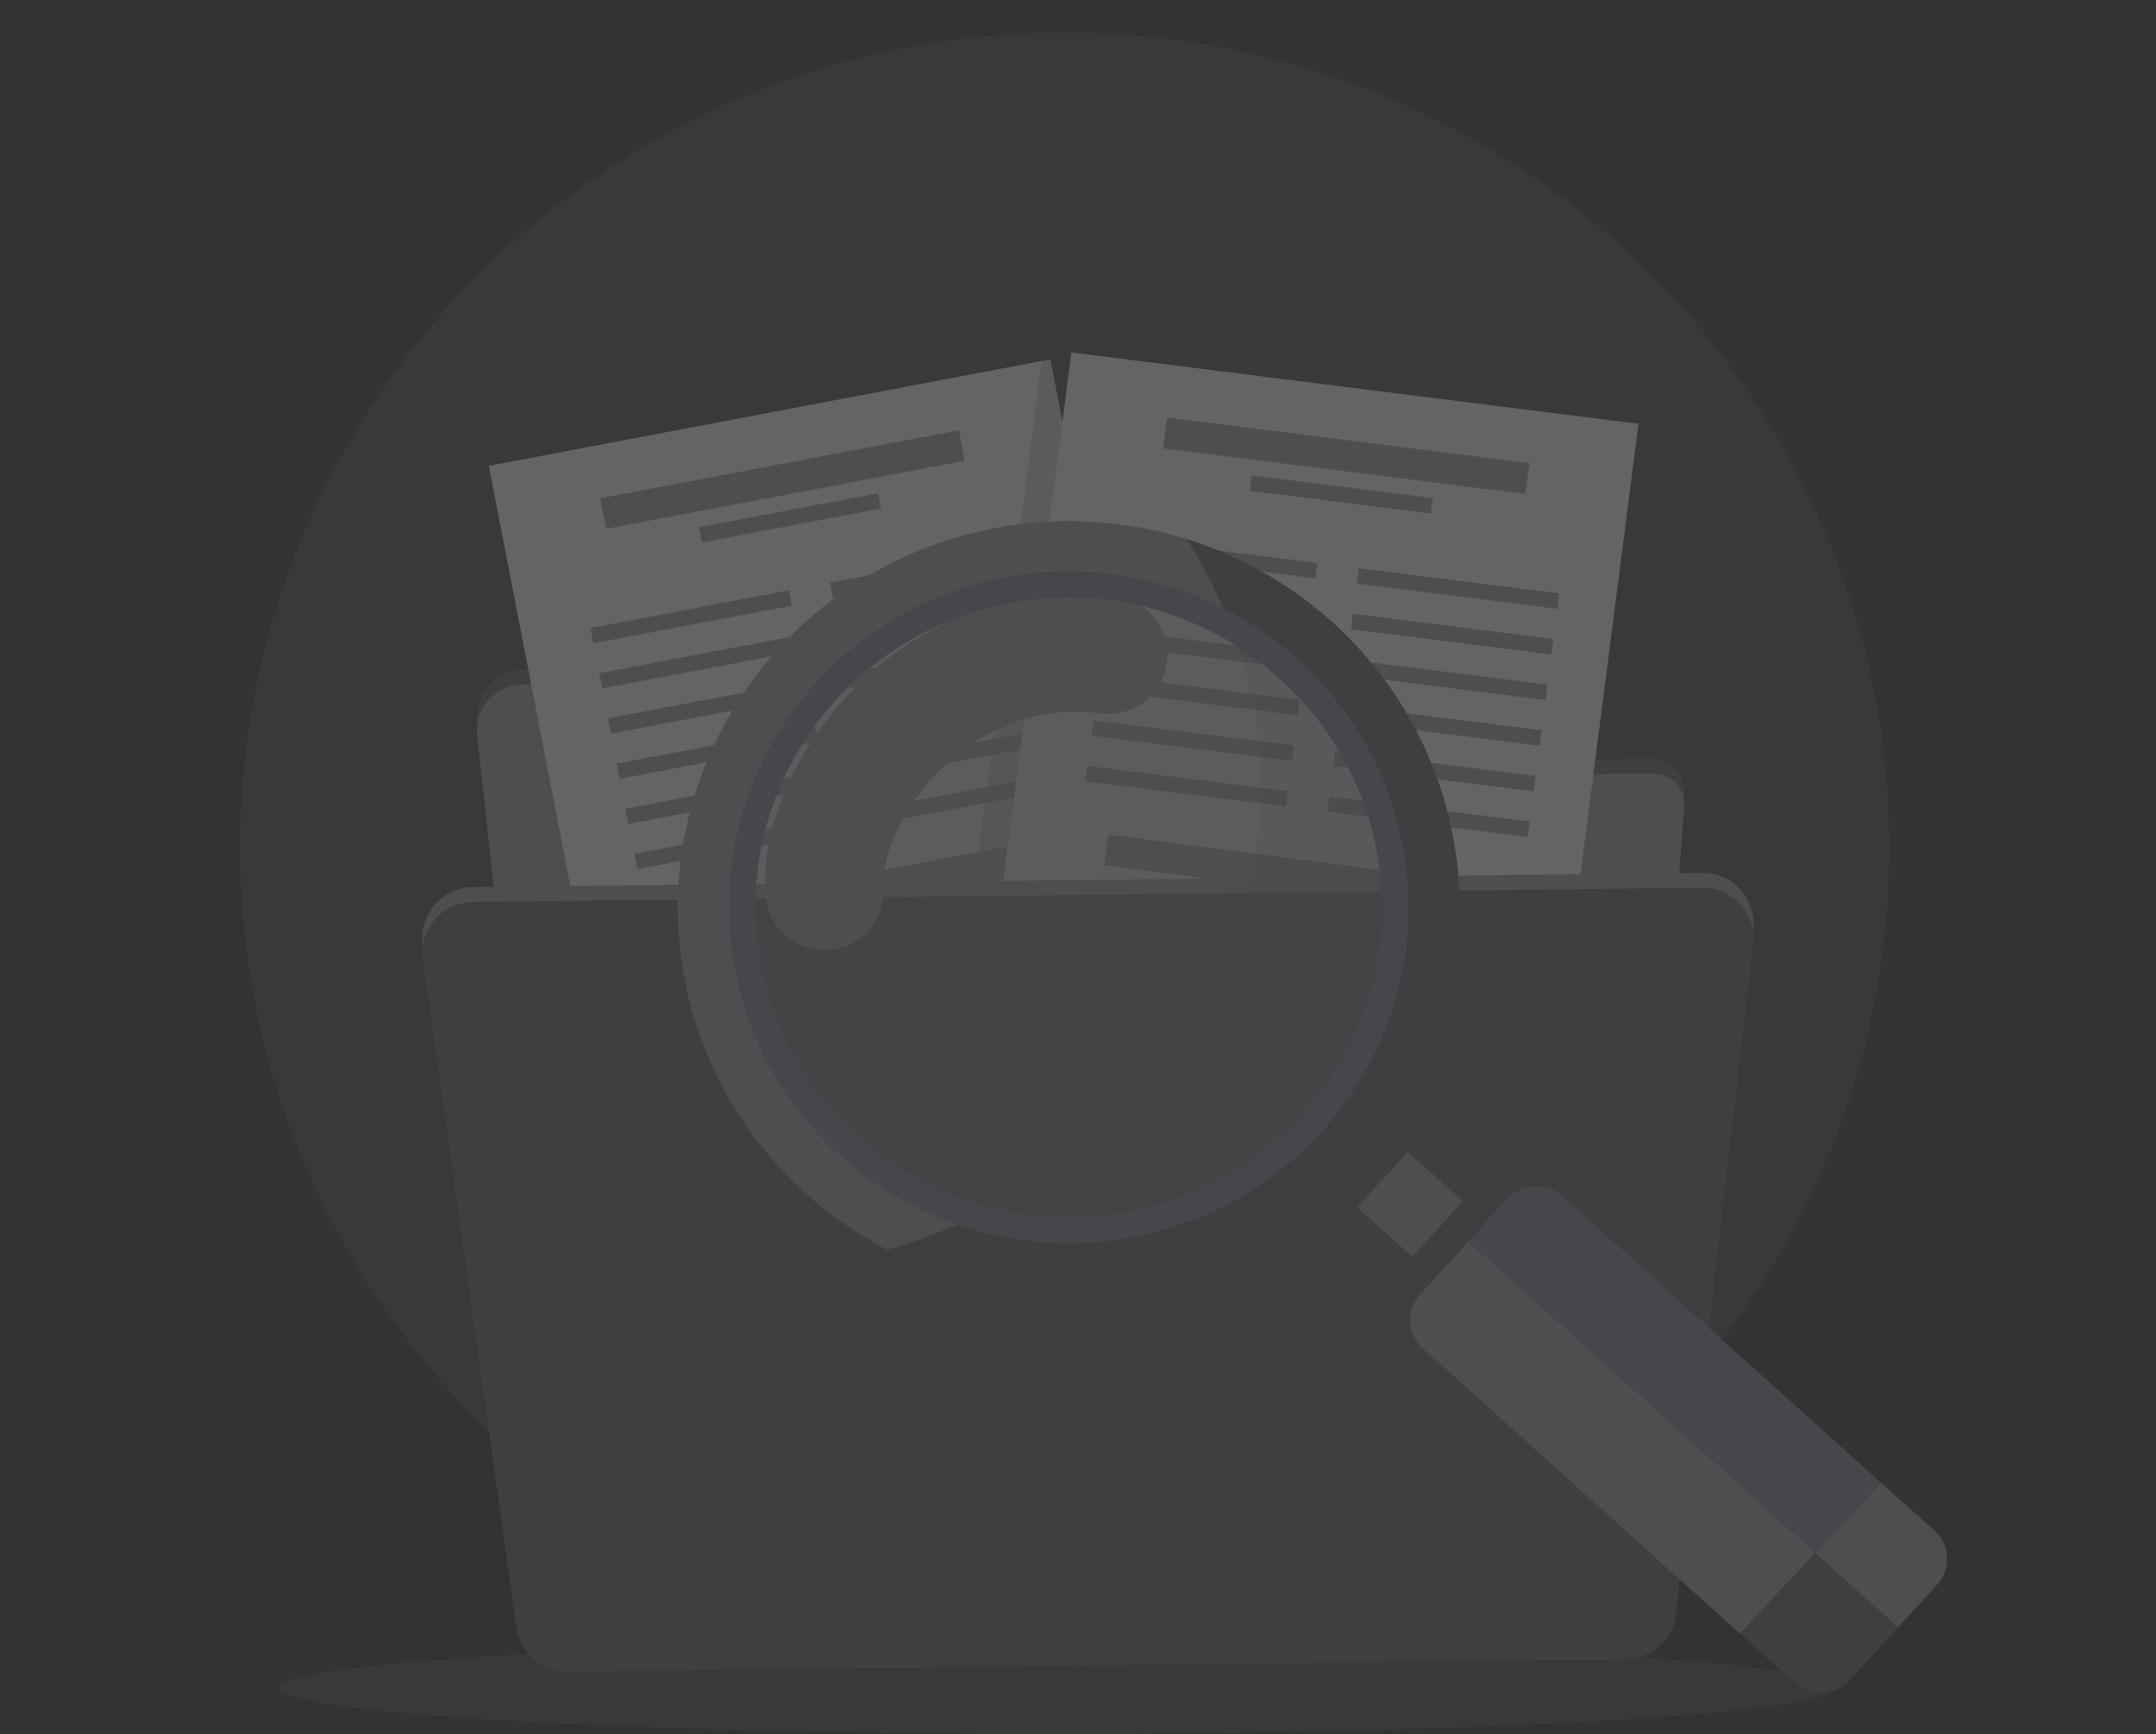 <svg width="225" height="181" fill="none" xmlns="http://www.w3.org/2000/svg"><rect width="100%" height="100%" fill="#333333" stroke="none"/><g opacity=".25" clip-path="url(#prefix__clip0)"><path opacity=".23" d="M111.117 173.564c47.525 0 86.051-38.092 86.051-85.081 0-46.989-38.526-85.08-86.051-85.08s-86.051 38.091-86.051 85.08 38.526 85.081 86.051 85.081z" fill="#9BA0A7"/><path opacity=".46" d="M110.287 181c44.84 0 81.189-2.157 81.189-4.818 0-2.661-36.349-4.818-81.189-4.818-44.839 0-81.188 2.157-81.188 4.818 0 2.661 36.35 4.818 81.188 4.818z" fill="#5E646D"/><path d="M87.354 69.521l-32.797.382a4.92 4.92 0 00-2 .45 4.868 4.868 0 00-1.635 1.223 4.767 4.767 0 00-1.135 3.802l8.937 63.95a4.802 4.802 0 001.648 2.994 4.902 4.902 0 003.24 1.167l101.165-1.172a4.9 4.9 0 003.21-1.242 4.804 4.804 0 001.576-3.031l6.181-55.28a3.184 3.184 0 00-.823-2.512 3.258 3.258 0 00-2.448-1.054l-77.098.897-2.766-7.564a5.906 5.906 0 00-2.209-2.219 5.993 5.993 0 00-3.046-.79z" fill="#5E646D"/><path d="M87.375 71.07l-32.798.376c-.69.009-1.37.162-1.996.45a4.873 4.873 0 00-1.633 1.218 4.772 4.772 0 00-1.146 3.792l7.114 63.97 114.486-1.324 4.358-55.256a3.197 3.197 0 00-.826-2.509 3.257 3.257 0 00-2.445-1.056l-77.099.897-2.771-7.564a5.9 5.9 0 00-2.207-2.208 5.987 5.987 0 00-3.037-.786z" fill="#9BA0A7"/><path d="M51.136 88.896l5.78 52.001 114.485-1.33 4.111-52.118-124.376 1.447z" fill="#9BA0A7"/><path d="M109.609 37.508L51.011 48.623l14.1 72.668 58.598-11.115-14.1-72.668z" fill="#F3F6F9"/><path d="M109.608 37.51l-.897.174-9.282 72.134 15.757 1.981 8.52-1.619-14.098-72.67z" fill="#9BA0A7" opacity=".42"/><path d="M100.072 44.915l-37.432 7.1.618 3.181 37.431-7.1-.617-3.181zM108.383 87.745l-37.431 7.1.617 3.182 37.431-7.1-.617-3.182zM109.626 94.143l-37.431 7.1.617 3.181 37.431-7.1-.617-3.181zM110.868 100.535l-37.431 7.1.617 3.182 37.431-7.1-.617-3.182zM91.64 51.482L72.932 55.03l.308 1.59 18.708-3.548-.308-1.59zM82.323 61.621l-20.706 3.928.309 1.59 20.706-3.927-.309-1.591zM83.237 66.338L62.53 70.265l.309 1.59 20.706-3.927-.308-1.59zM84.155 71.053L63.45 74.981l.308 1.59 20.707-3.927-.309-1.59zM85.068 75.77l-20.706 3.928.309 1.59 20.706-3.927-.309-1.591zM85.981 80.486l-20.706 3.927.309 1.59 20.706-3.927-.309-1.59zM86.899 85.196l-20.706 3.928.308 1.59 20.707-3.927-.309-1.591zM107.316 56.883L86.61 60.81l.309 1.59 20.706-3.927-.309-1.59zM108.224 61.594l-20.707 3.928.309 1.59 20.706-3.927-.308-1.59zM109.142 66.31l-20.706 3.927.308 1.591 20.707-3.928-.309-1.59zM110.055 71.026l-20.706 3.928.309 1.59 20.706-3.927-.309-1.59zM110.974 75.742L90.267 79.67l.309 1.59 20.706-3.927-.308-1.59zM111.887 80.458l-20.706 3.927.308 1.591 20.707-3.927-.309-1.591z" fill="#9BA0A7"/><path d="M170.995 44.234l-59.19-7.444-9.444 73.401 59.189 7.445 9.445-73.401z" fill="#F3F6F9"/><path d="M159.604 48.342l-37.809-4.756-.414 3.214 37.809 4.756.414-3.214zM153.387 92.006l-37.733-4.899-.426 3.207 37.733 4.9.426-3.208zM152.53 98.45l-37.732-4.898-.426 3.206 37.732 4.899.426-3.207zM152.372 104.528l-37.809-4.756-.413 3.213 37.809 4.756.413-3.213zM149.52 51.994l-18.897-2.377-.207 1.607 18.897 2.377.207-1.607zM137.482 58.762l-20.915-2.631-.207 1.606 20.916 2.631.206-1.606zM136.868 63.531l-20.915-2.63-.207 1.606 20.916 2.631.206-1.607zM136.255 68.29l-20.915-2.63-.207 1.607 20.915 2.63.207-1.606zM135.642 73.056l-20.915-2.631-.207 1.606 20.915 2.631.207-1.606zM135.029 77.815l-20.916-2.63-.206 1.606 20.915 2.631.207-1.607zM134.415 82.58L113.5 79.95l-.207 1.606 20.916 2.63.206-1.606zM162.718 61.941l-20.915-2.63-.207 1.606 20.916 2.63.206-1.606zM162.105 66.7l-20.915-2.63-.207 1.607 20.916 2.63.206-1.606zM161.492 71.465l-20.915-2.63-.207 1.606 20.915 2.63.207-1.606zM160.878 76.23l-20.915-2.63-.207 1.606 20.915 2.63.207-1.606zM160.265 80.995l-20.916-2.631-.206 1.606 20.915 2.631.207-1.606zM159.651 85.754l-20.915-2.63-.207 1.606 20.916 2.631.206-1.607z" fill="#9BA0A7"/><path d="M169.645 171.639l-110.437 1.283a5.362 5.362 0 01-3.536-1.275 5.248 5.248 0 01-1.8-3.268L44.12 98.578a5.21 5.21 0 01.168-2.209 5.248 5.248 0 011.071-1.945 5.32 5.32 0 011.785-1.337 5.378 5.378 0 012.184-.494l128.265-1.487a5.377 5.377 0 012.196.442c.692.3 1.312.74 1.818 1.295a5.258 5.258 0 011.118 1.92c.231.712.306 1.463.22 2.205l-8.072 70.016a5.243 5.243 0 01-1.726 3.302 5.359 5.359 0 01-3.502 1.353z" fill="#9BA0A7"/><path d="M169.666 173.192l-110.427 1.283a5.357 5.357 0 01-3.536-1.275 5.248 5.248 0 01-1.8-3.268l-9.767-69.806a5.211 5.211 0 01.168-2.21c.214-.716.58-1.38 1.072-1.945a5.32 5.32 0 011.788-1.338 5.376 5.376 0 012.185-.492l128.265-1.487a5.37 5.37 0 012.195.44c.692.299 1.311.74 1.817 1.294a5.209 5.209 0 011.335 4.123l-8.072 70.016a5.242 5.242 0 01-1.719 3.31 5.348 5.348 0 01-3.504 1.355z" fill="#5E646D"/><path opacity=".34" d="M121.565 125.513c17.194-5.481 26.638-23.706 21.095-40.706-5.544-17-23.976-26.338-41.17-20.857-17.194 5.481-26.638 23.706-21.094 40.706 5.543 17 23.975 26.338 41.169 20.857z" fill="#9BA0A7"/><path d="M156.621 128.893l-13.644-12.168-5.276 5.782 13.644 12.168 5.276-5.782z" fill="#5E646D"/><path d="M152.681 125.379l-5.765-5.14-5.275 5.782 5.764 5.141 5.276-5.783zM148.51 140.759a3.979 3.979 0 01-.294-5.653l9.097-9.968a4.07 4.07 0 012.796-1.315 4.056 4.056 0 012.917 1.025l33.287 29.943-14.722 15.722-33.081-29.754z" fill="#9BA0A7"/><path d="M187.35 175.652l-5.759-5.139 14.722-15.722 5.553 4.95a3.986 3.986 0 011.328 2.764 3.974 3.974 0 01-1.035 2.884l-9.097 9.973a4.066 4.066 0 01-2.795 1.313 4.077 4.077 0 01-2.917-1.023z" fill="#5E646D"/><path d="M157.313 125.138l-4.085 4.472 36.234 32.499 6.851-7.318-33.287-29.943a4.06 4.06 0 00-2.918-1.025 4.08 4.08 0 00-2.795 1.315z" fill="#7B858F"/><path d="M198.09 169.851l4.07-4.462a3.978 3.978 0 001.034-2.884 3.982 3.982 0 00-1.328-2.764l-5.553-4.95-6.851 7.318 8.628 7.742zM70.793 96.8a40.044 40.044 0 008.031 22.025 40.758 40.758 0 0019.054 13.902 41.226 41.226 0 0023.654 1.093 40.875 40.875 0 0020.281-12.085 40.128 40.128 0 0010.074-21.189 39.93 39.93 0 00-3.531-23.151 40.503 40.503 0 00-15.945-17.31 41.152 41.152 0 00-22.984-5.634c-10.803.55-20.942 5.321-28.188 13.263C73.994 75.656 70.236 86.12 70.793 96.8zm73.4-3.733a32.044 32.044 0 01-4.573 18.22 32.578 32.578 0 01-14.04 12.639 33.04 33.04 0 01-18.775 2.796 32.867 32.867 0 01-17.182-7.988 32.273 32.273 0 01-9.799-16.08 31.99 31.99 0 01.888-18.752 32.366 32.366 0 0111.275-15.105 32.939 32.939 0 0117.863-6.365c8.662-.439 17.146 2.543 23.586 8.287 6.44 5.745 10.309 13.783 10.757 22.348z" fill="#9BA0A7"/><path d="M86.056 93c-.736-10.186 11.446-26.993 29.599-24.66" stroke="#9BA0A7" stroke-width="12.35" stroke-miterlimit="10" stroke-linecap="round"/><path opacity=".12" d="M129.203 67.525c8.149 24.31-5.383 47.651-25.756 58.571a33.054 33.054 0 0022.46-2.303c6.972-3.379 12.502-9.1 15.599-16.14a32 32 0 001.307-22.288c-2.254-7.347-7.079-13.662-13.61-17.815v-.025z" fill="#5E646D"/><path d="M144.193 93.067a32.476 32.476 0 01-.35 6.702 32.165 32.165 0 01-4.827 12.481 32.555 32.555 0 01-9.513 9.49 32.975 32.975 0 01-12.579 4.885 33.12 33.12 0 01-13.503-.555 55.363 55.363 0 01-10.818 4.386 41.23 41.23 0 0032.796 2.206 40.884 40.884 0 0014.282-8.738 40.334 40.334 0 009.511-13.687 39.938 39.938 0 003.128-16.315 39.957 39.957 0 00-3.787-16.179 40.371 40.371 0 00-10.057-13.299 40.923 40.923 0 00-14.625-8.165 53.21 53.21 0 015.352 11.246 32.451 32.451 0 0110.622 10.977 32.024 32.024 0 014.368 14.565z" fill="#5E646D"/><path d="M76.12 96.5a34.813 34.813 0 006.979 19.145 35.429 35.429 0 0016.56 12.085 35.841 35.841 0 0020.56.954 35.538 35.538 0 0017.631-10.5 34.886 34.886 0 008.761-18.415 34.705 34.705 0 00-3.061-20.125 35.207 35.207 0 00-13.853-15.051 35.777 35.777 0 00-19.976-4.907 35.772 35.772 0 00-13.418 3.348 35.417 35.417 0 00-11.1 8.173 34.968 34.968 0 00-7.087 11.753A34.682 34.682 0 0076.12 96.5zm68.073-3.464a32.051 32.051 0 01-4.571 18.225 32.576 32.576 0 01-14.041 12.642 33.035 33.035 0 01-18.778 2.799 32.863 32.863 0 01-17.187-7.988 32.275 32.275 0 01-9.801-16.082 31.996 31.996 0 01.887-18.756A32.369 32.369 0 0191.98 68.768a32.943 32.943 0 0117.866-6.367c4.29-.219 8.581.4 12.629 1.821a32.778 32.778 0 0110.963 6.462 32.355 32.355 0 017.627 10.118 32.03 32.03 0 013.129 12.234z" fill="#7B858F"/></g><defs><clipPath id="prefix__clip0"><path fill="#fff" d="M0 0h225v181H0z"/></clipPath></defs></svg>